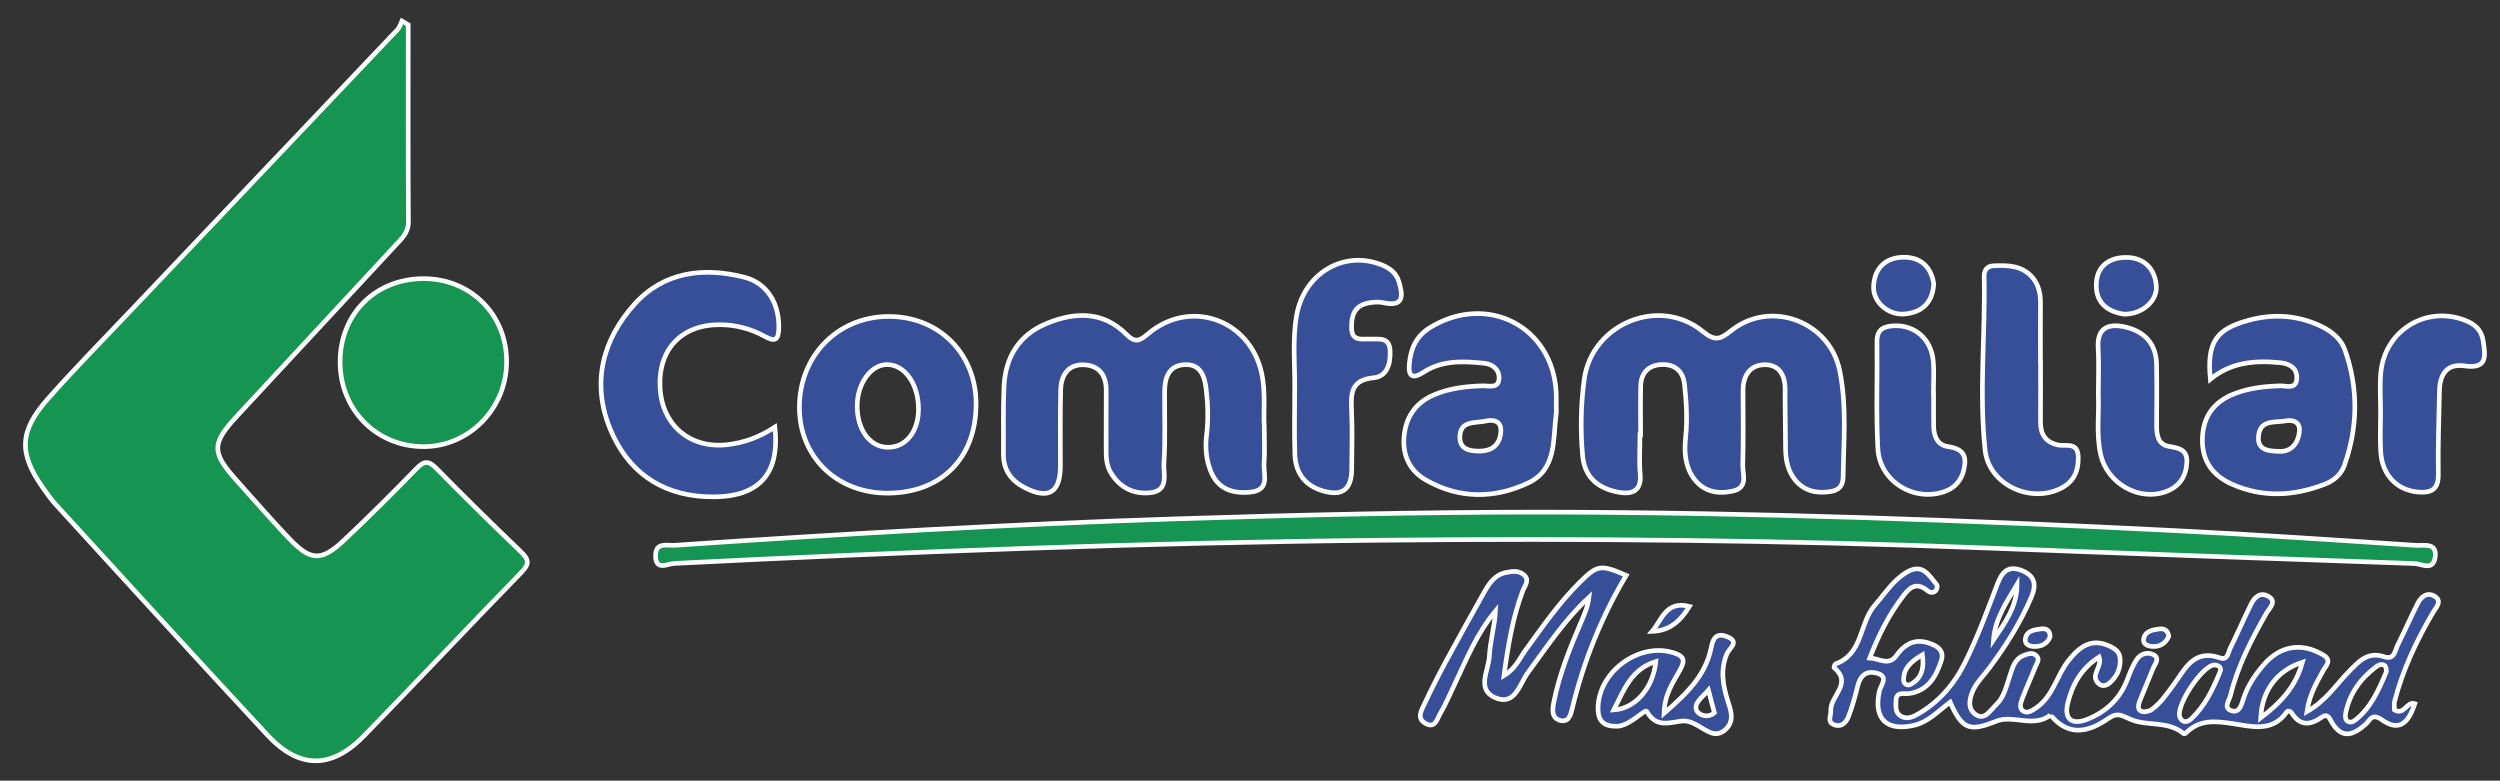 <?xml version="1.0" encoding="utf-8"?>
<!-- Generator: Adobe Illustrator 16.0.3, SVG Export Plug-In . SVG Version: 6.00 Build 0)  -->
<!DOCTYPE svg PUBLIC "-//W3C//DTD SVG 1.1 Tiny//EN" "http://www.w3.org/Graphics/SVG/1.1/DTD/svg11-tiny.dtd">
<svg version="1.1" baseProfile="tiny" id="Capa_1" xmlns="http://www.w3.org/2000/svg" xmlns:xlink="http://www.w3.org/1999/xlink"
	 x="0px" y="0px" width="538px" height="168px" viewBox="0 0 538 168" overflow="scroll" xml:space="preserve">
<rect x="0" y="0" width="538" height="168" fill="#333333" stroke="none"/>
<path fill-rule="evenodd" fill="#169451" stroke="#FFFFFF" stroke-miterlimit="10" d="M87.847,5.328
	c0,14.132-0.048,28.266,0.047,42.398c0.016,2.357-1.438,3.611-2.764,5.042C73.813,64.986,62.478,77.186,51.144,89.386
	c-5.693,6.127-5.701,7.916-0.003,14.252c3.675,4.088,7.269,8.255,11.062,12.231c4.642,4.865,6.919,4.99,11.754,0.452
	c5.345-5.017,10.546-10.193,15.643-15.462c1.686-1.744,2.647-1.765,4.348-0.03c5.949,6.067,12.022,12.017,18.149,17.906
	c1.623,1.559,1.976,2.517,0.188,4.354c-11.389,11.694-22.571,23.591-33.964,35.282c-6.977,7.16-13.926,7.17-20.733-0.146
	c-15.311-16.457-30.433-33.088-45.609-49.669c-1.007-1.1-1.868-2.343-2.73-3.565c-5.26-7.464-5.141-12.161,1.089-19.203
	c5.515-6.234,11.364-12.174,17.098-18.213c19.38-20.415,38.778-40.813,58.145-61.24c0.444-0.468,0.604-1.205,0.897-1.816
	C86.933,4.789,87.39,5.059,87.847,5.328z"/>
<path fill-rule="evenodd" fill="#169451" stroke="#FFFFFF" stroke-miterlimit="10" d="M331.795,110.207
	c45.633,0.056,91.221,1.718,136.788,4.006c17.122,0.859,34.23,2.011,51.337,3.148c1.646,0.109,4.659-0.721,4.105,2.653
	c-0.479,2.916-2.899,1.314-4.452,1.261c-30.614-1.072-61.227-2.15-91.836-3.341c-43.452-1.691-86.919-2.11-130.397-1.678
	c-50.783,0.505-101.516,2.457-152.231,4.992c-1.5,0.075-4.016,1.705-4.029-1.684c-0.012-2.979,2.57-2.109,4.101-2.214
	c36.038-2.455,72.096-4.546,108.203-5.706C279.515,110.807,305.65,110.206,331.795,110.207z"/>
<path fill-rule="evenodd" fill="#374E99" stroke="#FFFFFF" stroke-miterlimit="10" d="M419.668,151.099
	c-2.694,2.05-4.771,4.32-7.834,5.004c-5.91,1.32-8.667-1.451-7.401-7.339c0.288-1.34,2.204-3.2-0.632-3.922
	c-2.101-0.534-3.452,0.489-3.992,2.678c-0.557,2.259-1.181,4.517-2.014,6.683c-0.483,1.258-1.517,2.382-3.114,1.759
	c-1.54-0.599-0.623-1.93-0.693-3.01c-0.206-3.12,4.816-5.855,0.695-9.264c-0.07-0.059,0.159-0.76,0.367-0.835
	c5.92-2.134,5.042-8.806,8.446-12.663c2.195-2.488,3.916-5.365,6.907-7.093c3.415-1.974,4.735,0.809,6.402,2.752
	c0.186,0.216,0.037,0.98-0.214,1.253c-0.508,0.553-1.243,0.48-1.797,0.019c-2.749-2.294-4.243-0.182-5.64,1.693
	c-2.796,3.753-4.889,7.902-6.784,12.783c2.117,0.13,4.098,1.783,5.729-0.514c2.202-3.102,4.815-3.852,8.201-2.196
	c1.428,0.699,1.948,1.818,1.467,3.28c-1.139,3.454-2.829,6.441-6.871,7.081c-1.186,0.188-2.862-0.574-2.88,1.621
	c-0.009,1.149-0.201,2.403,0.954,3.176c1.113,0.743,2.348,0.394,3.339-0.142c4.76-2.572,8.21-6.591,10.539-11.288
	c2.725-5.495,4.851-11.298,7.04-17.044c1.009-2.649,2.428-3.921,5.237-2.785c2.72,1.099,3.182,2.979,2.055,5.628
	c-2.362,5.559-5.536,10.612-9.144,15.421c-1.099,1.465-2.45,2.795-3.27,4.4c-0.91,1.778-1.497,4.175,0.33,5.488
	c1.991,1.433,3.2-0.866,4.461-2.056c1.779-1.68,2.207-4.032,2.958-6.235c0.58-1.697,0.993-3.616,2.968-4.377
	c0.92-0.354,1.958-0.777,2.8,0.1c0.736,0.766,0.027,1.568-0.247,2.271c-0.907,2.321-1.973,4.583-2.849,6.915
	c-0.333,0.885-0.763,2.132,0.278,2.729c0.899,0.515,1.854-0.158,2.721-0.747c3.671-2.498,4.396-6.979,6.98-10.21
	c2.383-2.978,4.974-4.944,8.979-2.989c1.13,0.551,1.976,1.215,2.091,2.535c0.188,2.159-0.653,3.916-2.234,5.308
	c-0.646,0.569-1.577,0.829-2.29,0.222c-2.134-1.813,0.794-3.622,0.021-5.807c-3.762,2.397-5.74,5.836-6.737,9.872
	c-0.894,3.621,0.984,4.795,4.107,3.572c3.997-1.565,7.061-4.326,8.658-8.492c0.588-1.535,1.189-3.115,2.098-4.464
	c0.782-1.161,2.321-1.651,3.555-0.988c1.508,0.812,0.302,2.021-0.097,3.018c-0.927,2.315-1.917,4.605-2.835,6.923
	c-0.307,0.775-0.57,1.833,0.285,2.225c0.599,0.273,1.702,0.056,2.282-0.359c1.904-1.365,3.186-3.298,4.592-5.176
	c2.459-3.286,4.33-7.991,10.096-5.937c1.677,0.597,1.746-1.157,2.189-2.049c1.557-3.124,2.926-6.341,4.477-9.468
	c0.698-1.404,1.871-2.694,3.571-1.827c2.224,1.135,0.403,2.602-0.201,3.659c-3.232,5.651-6.205,11.404-7.781,17.767
	c-0.274,1.11-1.659,2.765,0.337,3.322c1.624,0.453,2.063-1.395,2.446-2.59c0.887-2.764,2.457-5.099,4.298-7.258
	c3.616-4.239,8.238-4.946,12.879-2.189c1.967,1.169,0.572,2.299,0.029,3.309c-1.391,2.586-2.97,5.078-3.533,8.885
	c4.173-2.394,6.256-5.783,8.932-8.514c2.13-2.174,4.082-4.517,7.671-3.295c2.245,0.764,2.325-1.31,2.923-2.493
	c1.501-2.968,2.813-6.031,4.319-8.998c0.739-1.455,2.081-2.509,3.665-1.51c1.686,1.063,0.258,2.406-0.341,3.424
	c-3.56,6.053-6.538,12.348-8.304,19.167c-0.156,0.606-0.021,1.289-0.021,1.865c2.121,1.226,2.619-1.927,4.38-1.36
	c-1.51,4.623-3.644,5.924-7.091,3.479c-2.202-1.563-2.589,0.161-3.475,0.941c-2.646,2.331-5.078,3.359-7.323-0.425
	c-0.474-0.798-0.823-1.992-2.16-1.061c-2.379,1.657-4.559,1.988-6.377-0.823c-0.236-0.364-0.806-0.819-1.204-0.244
	c-3.099,4.469-7.9,2.962-11.665,2.413c-3.92-0.572-7.089-0.845-9.997,2.062c-0.1,0.1-0.389,0.171-0.465,0.107
	c-3.326-2.789-7.719-1.574-11.221-2.983c-2.043-0.823-2.876-1.746-5.076-0.215c-3.892,2.712-8.187,3.969-12.034-0.434
	c-0.11-0.126-0.313-0.363-0.323-0.355c-3.639,2.812-8.053-0.104-11.526,1.27C424.013,157.415,422.372,157.231,419.668,151.099z
	 M513.522,144.607c0.146-1.998-1.271-1.808-2.162-1.134c-3.394,2.562-5.824,5.888-6.597,10.148c-0.286,1.58,0.868,2.318,2.111,1.334
	C510.222,152.303,511.904,148.484,513.522,144.607z M476.604,143.098c-2.59-0.078-8.614,9.042-7.465,11.331
	c0.644,1.28,1.703,0.937,2.426,0.257c2.937-2.765,4.63-6.331,6.149-9.989C478.178,143.582,477.539,143.237,476.604,143.098z
	 M495.494,142.503c-5.514,1.806-8.688,6.063-9,12C490.778,151.232,493.989,147.879,495.494,142.503z M434.071,125.773
	c-2.216,3.747-4.748,7.354-5.071,11.937C431.45,134.067,434.068,130.499,434.071,125.773z M413.713,140.902
	c-2.586,1.523-4.126,3.009-4.051,5.558c0.018,0.615,0.77,1.207,1.446,0.849C413.369,146.113,414.136,144.15,413.713,140.902z"/>
<path fill-rule="evenodd" fill="#374E99" stroke="#FFFFFF" stroke-miterlimit="10" d="M352.921,93.555
	c0,2.831-0.201,5.68,0.05,8.488c0.336,3.756-1.92,4.385-4.648,3.888c-4.271-0.778-7.315-3.081-7.742-7.845
	c-0.493-5.492-0.397-10.967,0.342-16.433c1.621-11.971,16.162-18.009,25.529-10.316c2.614,2.146,3.76,1.695,6.045-0.14
	c8.482-6.814,21.248-2.08,23.416,8.604c1.535,7.574,0.835,15.255,0.722,22.904c-0.027,1.836-0.904,2.769-2.592,3.06
	c-2.974,0.514-5.723-0.039-7.696-2.43c-1.641-1.984-2.098-4.461-2.098-7.029c-0.001-4.162-0.127-8.324-0.097-12.485
	c0.023-3.163-1.358-5.438-4.539-5.328c-3.092,0.106-4.52,2.443-4.515,5.546c0.01,5.329,0.1,10.66-0.058,15.984
	c-0.062,2.063,1.295,4.942-2.244,5.684c-3.365,0.704-6.365,0.026-8.405-2.915c-1.79-2.581-1.964-5.603-1.647-8.629
	c0.4-3.833,0.171-7.64-0.236-11.452c-0.301-2.808-2.045-4.267-4.64-4.262c-2.826,0.005-4.727,1.562-4.791,4.622
	c-0.073,3.493-0.017,6.989-0.017,10.484C353.014,93.555,352.967,93.555,352.921,93.555z"/>
<path fill-rule="evenodd" fill="#374E99" stroke="#FFFFFF" stroke-miterlimit="10" d="M272.068,91.773
	c0,3.274,0.143,5.618-0.04,7.935c-0.187,2.364,1.401,5.73-2.868,6.191c-3.803,0.411-7.03-0.599-8.587-4.433
	c-1.01-2.486-1.246-5.178-0.918-7.85c0.408-3.329,0.298-6.624-0.097-9.945c-0.35-2.942-1.34-5.428-4.74-5.192
	c-3.34,0.231-4.17,2.861-4.192,5.771c-0.038,5.161,0.186,10.338-0.153,15.479c-0.15,2.282,1.181,5.876-2.959,6.306
	c-3.59,0.373-6.5-1.104-8.422-4.229c-0.995-1.618-1.07-3.457-1.054-5.314c0.034-4.162-0.023-8.326,0.016-12.49
	c0.03-3.156-1.445-5.266-4.56-5.488c-3.513-0.25-5.142,2.101-5.23,5.33c-0.15,5.492-0.051,10.989-0.069,16.484
	c-0.019,5.73-2.607,7.261-7.763,4.565c-2.885-1.51-4.524-3.824-4.492-7.192c0.046-4.828-0.096-9.662,0.119-14.482
	c0.284-6.348,3.217-11.16,9.218-13.625c6.095-2.503,12.109-2.663,17.126,2.364c1.926,1.93,2.859,1.392,4.684-0.143
	c9.053-7.622,21.857-3.087,24.414,8.46C272.413,84.406,271.848,88.572,272.068,91.773z"/>
<path fill-rule="evenodd" fill="#169451" stroke="#FFFFFF" stroke-miterlimit="10" d="M91.181,59.966
	c10.184,0.003,17.927,7.821,17.845,18.019c-0.08,10.057-8.219,18.233-18.051,18.132C80.877,96.015,73.14,88.051,73.189,77.81
	C73.238,67.495,80.832,59.963,91.181,59.966z"/>
<path fill-rule="evenodd" fill="#374E99" stroke="#FFFFFF" stroke-miterlimit="10" d="M166.75,91.909
	c1.18,10.643-3.91,15.562-15.084,14.963c-9.785-0.524-16.709-5.672-20.358-14.56c-4.076-9.931-1.626-19.268,5.307-26.924
	c6.251-6.903,14.756-7.958,23.516-5.745c5.008,1.265,7.621,5.709,7.464,11.111c-0.074,2.545-0.912,2.795-3.014,1.641
	c-2.947-1.617-6.134-2.491-9.557-2.52c-8.298-0.071-13.422,5.249-12.978,13.579c0.43,8.037,6.459,13.157,14.447,12.242
	C159.997,95.295,163.278,94.183,166.75,91.909z"/>
<path fill-rule="evenodd" fill="#374E99" stroke="#FFFFFF" stroke-miterlimit="10" d="M210.054,86.879
	c0.015,11.613-7.368,19.142-18.874,19.244c-11.053,0.099-19.198-7.789-19.146-18.543c0.053-11.036,8.223-19.383,19.063-19.475
	C201.958,68.013,210.039,76.016,210.054,86.879z M197.657,88.008c-0.017-5.403-2.942-9.533-6.763-9.55
	c-3.418-0.016-6.37,3.999-6.427,8.743c-0.063,5.197,2.645,8.96,6.52,9.057C194.889,96.356,197.673,92.914,197.657,88.008z"/>
<path fill-rule="evenodd" fill="#374E99" stroke="#FFFFFF" stroke-miterlimit="10" d="M334.9,87.492
	c0.004,0.5,0.061,1.007-0.005,1.498c-0.733,5.499,0.175,11.996-5.987,14.919c-7.258,3.444-14.889,3.504-22.068-0.615
	c-3.438-1.972-5.034-5.246-4.692-9.278c0.352-4.154,2.372-7.233,6.221-8.947c3.398-1.515,7.019-1.927,10.711-2.037
	c1.321-0.039,3.425,0.663,3.52-1.603c0.078-1.853-1.328-3.057-3.179-3.252c-4.505-0.475-9.038-0.707-13.067,1.919
	c-2.4,1.564-3.305,0.917-3.068-1.777c0.29-3.307,1.493-6.029,4.524-7.87c12.272-7.451,26.363-0.179,27.081,14.044
	C334.94,85.489,334.896,86.491,334.9,87.492z M318.385,97.08c2.743-0.026,4.36-1.362,4.589-4.109
	c0.206-2.486-1.674-2.729-3.292-2.359c-2.175,0.497-5.51-0.195-5.519,3.486C314.158,96.683,316.257,97.101,318.385,97.08z"/>
<path fill-rule="evenodd" fill="#374E99" stroke="#FFFFFF" stroke-miterlimit="10" d="M475.665,81.612
	c-0.749-7.961,1.185-10.772,8.251-12.69c4.984-1.351,9.838-1.152,14.622,0.851c2.716,1.137,5.136,2.825,6.101,5.563
	c2.906,8.247,2.803,16.602-0.138,24.844c-0.686,1.924-2.244,3.27-4.205,4.023c-6.616,2.547-13.261,2.946-19.868,0.044
	c-4.168-1.829-6.546-4.923-6.475-9.68c0.074-4.915,2.463-8.138,6.967-9.863c3.138-1.202,6.417-1.571,9.769-1.673
	c1.28-0.038,3.399,0.83,3.575-1.476c0.165-2.169-1.357-3.273-3.438-3.487C485.439,77.516,480.226,77.865,475.665,81.612z
	 M490.259,97.13c2.511,0.2,4.209-1.331,4.567-4.211c0.254-2.05-1.318-2.653-2.9-2.354c-2.364,0.446-5.781-0.397-5.909,3.622
	C485.938,96.645,487.762,97.066,490.259,97.13z"/>
<path fill-rule="evenodd" fill="#374E99" stroke="#FFFFFF" stroke-miterlimit="10" d="M278.622,83.8
	c0.062-5.318-0.524-10.664,0.413-15.953c1.563-8.818,9.776-13.881,17.765-11.048c2.003,0.71,3.631,1.735,4.251,3.835
	c0.868,2.938,1.18,5.511-3.389,4.507c-1.096-0.241-2.349-0.134-3.458,0.124c-2.816,0.657-3.411,2.803-3.34,5.363
	c0.083,2.949,2.237,2.249,3.963,2.339c1.902,0.099,4.217-0.573,4.327,2.605c0.097,2.777-0.658,5.449-3.573,5.73
	c-4.673,0.45-4.909,3.154-4.735,6.779c0.208,4.321,0.087,8.659,0.039,12.989c-0.049,4.367-2.132,5.831-6.364,4.52
	c-3.821-1.186-5.733-3.944-5.862-7.805C278.503,93.129,278.622,88.463,278.622,83.8z"/>
<path fill-rule="evenodd" fill="#374E99" stroke="#FFFFFF" stroke-miterlimit="10" d="M439.126,77.675
	c0,4.325,0.026,8.649-0.01,12.973c-0.021,2.633,0.866,4.405,3.683,5.093c1.639,0.4,4.348-0.78,4.437,2.566
	c0.082,3.132-0.991,5.47-3.911,6.871c-6.593,3.164-15.345-0.979-16.129-8.299c-1.33-12.418,0.073-24.917-0.209-37.381
	c-0.03-1.358,0.645-2.249,2.048-2.304c3.026-0.12,6.08-0.082,8.286,2.44c1.355,1.551,1.811,3.494,1.793,5.566
	c-0.035,4.158-0.01,8.316-0.01,12.474C439.111,77.675,439.118,77.675,439.126,77.675z"/>
<path fill-rule="evenodd" fill="#374E99" stroke="#FFFFFF" stroke-miterlimit="10" d="M512.302,88.798
	c0.002-2.824-0.196-5.664,0.038-8.467c0.762-9.108,9.632-14.642,18.042-11.437c2.198,0.838,3.642,2.063,4.011,4.542
	c0.485,3.265,0.918,6.025-4.052,5.302c-3.855-0.561-5.312,1.947-5.375,5.465c-0.107,5.973-0.342,11.948-0.243,17.917
	c0.055,3.306-1.62,3.996-4.346,3.77c-4.557-0.378-7.747-3.697-8.046-8.623C512.159,94.452,512.3,91.62,512.302,88.798z"/>
<path fill-rule="evenodd" fill="#374E99" stroke="#FFFFFF" stroke-miterlimit="10" d="M323.656,145.394
	c2.5-1.488,3.352-3.717,4.659-5.519c3.714-5.117,7.32-10.316,11.855-14.771c3.609-3.545,4.377-3.644,9.788-1.286
	c-5.302,8.917-9.134,18.426-11.577,28.49c-0.354,1.453-0.731,3.31-2.752,2.688c-1.769-0.543-1.557-2.338-1.258-3.85
	c1.202-6.068,3.499-11.767,5.939-17.416c0.705-1.631,1.398-3.268,1.636-5.193c-5.199,4.796-9.02,10.625-13.15,16.224
	c-1.797,2.437-2.723,7.274-7.071,5.367c-4.053-1.776-1.362-5.885-1.213-8.896c0.159-3.224,1.133-6.408,1.322-9.752
	c-3.985,4.785-6.265,10.421-8.845,15.891c-0.992,2.103-1.917,4.248-3.086,6.249c-0.652,1.115-1.042,3.274-3.178,2.034
	c-1.845-1.071-0.887-2.672-0.282-3.961c1.482-3.154,3.051-6.273,4.706-9.342c2.682-4.972,5.447-9.898,8.206-14.829
	c1.069-1.912,2.3-3.778,4.596-4.288c1.428-0.317,3.101-0.569,4.226,0.704c0.945,1.071-0.087,2.187-0.469,3.196
	C325.546,132.862,324.542,138.829,323.656,145.394z"/>
<path fill-rule="evenodd" fill="#374E99" stroke="#FFFFFF" stroke-miterlimit="10" d="M451.557,85.026
	c0-3.86,0.156-7.035-0.038-10.189c-0.273-4.416,2.349-5.234,5.706-4.498c4.121,0.904,6.78,3.519,6.864,8.023
	c0.081,4.33,0.045,8.662,0.015,12.994c-0.015,2.121,0.214,4.305,2.661,4.709c2.21,0.363,3.965,0.717,3.842,3.418
	c-0.133,2.928-1.491,5.112-4.24,6.215c-5.848,2.342-12.896-1.552-14.309-7.914C451.071,93.344,451.754,88.816,451.557,85.026z"/>
<path fill-rule="evenodd" fill="#374E99" stroke="#FFFFFF" stroke-miterlimit="10" d="M416.114,84.63
	c0,2.33-0.019,4.662,0.005,6.992c0.022,2.183,0.724,4.143,3.088,4.485c2.367,0.341,3.867,1.255,3.618,3.741
	c-0.282,2.83-1.64,5.033-4.528,5.996c-6.532,2.178-13.804-2.313-14.181-9.279c-0.413-7.642-0.082-15.321-0.192-22.982
	c-0.039-2.734,1.468-3.388,3.754-3.477c4.403-0.171,7.905,2.858,8.349,7.534c0.218,2.31,0.037,4.657,0.037,6.987
	C416.081,84.628,416.098,84.629,416.114,84.63z"/>
<path fill-rule="evenodd" fill="#374E99" stroke="#FFFFFF" stroke-miterlimit="10" d="M358.102,153.507
	c4.916-4.271,8.899-8.126,10.121-14.026c0.35-1.684,0.837-3.408,3.258-2.537c3.108,1.117,0.677,2.498,0.152,3.74
	c-1.455,3.45-0.882,6.808,0.213,10.217c0.654,2.037,1.459,4.248-0.495,6.064c-2.164,2.011-3.99,0.271-5.83-0.729
	c-1.17-0.635-2.243-1.244-3.725-1.057c-2.654,0.338-5.4,1.458-7.406-2.076c-0.374-0.66-3.6,3.146-6.438,3.189
	c-2.668,0.041-4.037-0.973-4.053-3.771c-0.044-8.153,9.375-14.774,16.851-11.823c2.158,0.853,1.51,2.109,0.738,3.558
	C360.105,146.848,358.218,149.254,358.102,153.507z M347.284,152.78c4.652-0.299,8.471-4.698,9.054-10.424
	C351.039,143.986,349.451,148.522,347.284,152.78z M367.651,148.521c-1.391,1.615-3.157,2.749-2.565,4.329
	c0.335,0.895,2.279,1.886,3.852,0.542C368.547,151.911,368.168,150.477,367.651,148.521z"/>
<path fill-rule="evenodd" fill="#374E99" stroke="#FFFFFF" stroke-miterlimit="10" d="M416.149,61.112
	c-0.282,4.047-2.522,6.12-6.295,6.461c-3.473,0.313-6.791-2.571-6.662-5.875c0.151-3.857,2.411-6.215,6.247-6.334
	C413.225,55.246,415.581,57.322,416.149,61.112z"/>
<path fill-rule="evenodd" fill="#374E99" stroke="#FFFFFF" stroke-miterlimit="10" d="M457.07,67.607
	c-3.301-0.506-5.972-2.208-5.954-6.251c0.018-4.12,2.859-5.987,6.486-5.959c3.721,0.028,6.182,2.345,6.436,6.207
	C464.25,64.826,460.916,67.681,457.07,67.607z"/>
<path fill-rule="evenodd" fill="#374E99" stroke="#FFFFFF" stroke-miterlimit="10" d="M355.54,135.877
	c2.08-2.413,2.954-6.704,8.024-5.372C361.663,133.559,359.422,135.748,355.54,135.877z"/>
<path fill-rule="evenodd" fill="#374E99" stroke="#FFFFFF" stroke-miterlimit="10" d="M441.176,137.039
	c-0.592,1.513-1.836,2.117-3.423,2.087c-1.058-0.021-2.094-0.486-1.893-1.669c0.308-1.805,2.021-1.931,3.425-2.126
	C440.325,135.187,441.21,135.645,441.176,137.039z"/>
<path fill-rule="evenodd" fill="#374E99" stroke="#FFFFFF" stroke-miterlimit="10" d="M466.712,136.974
	c-0.694,1.487-1.857,2.227-3.486,2.141c-1.037-0.056-2.146-0.482-1.915-1.651c0.343-1.729,2.035-1.927,3.453-2.12
	C465.821,135.199,466.604,135.763,466.712,136.974z"/>
</svg>
